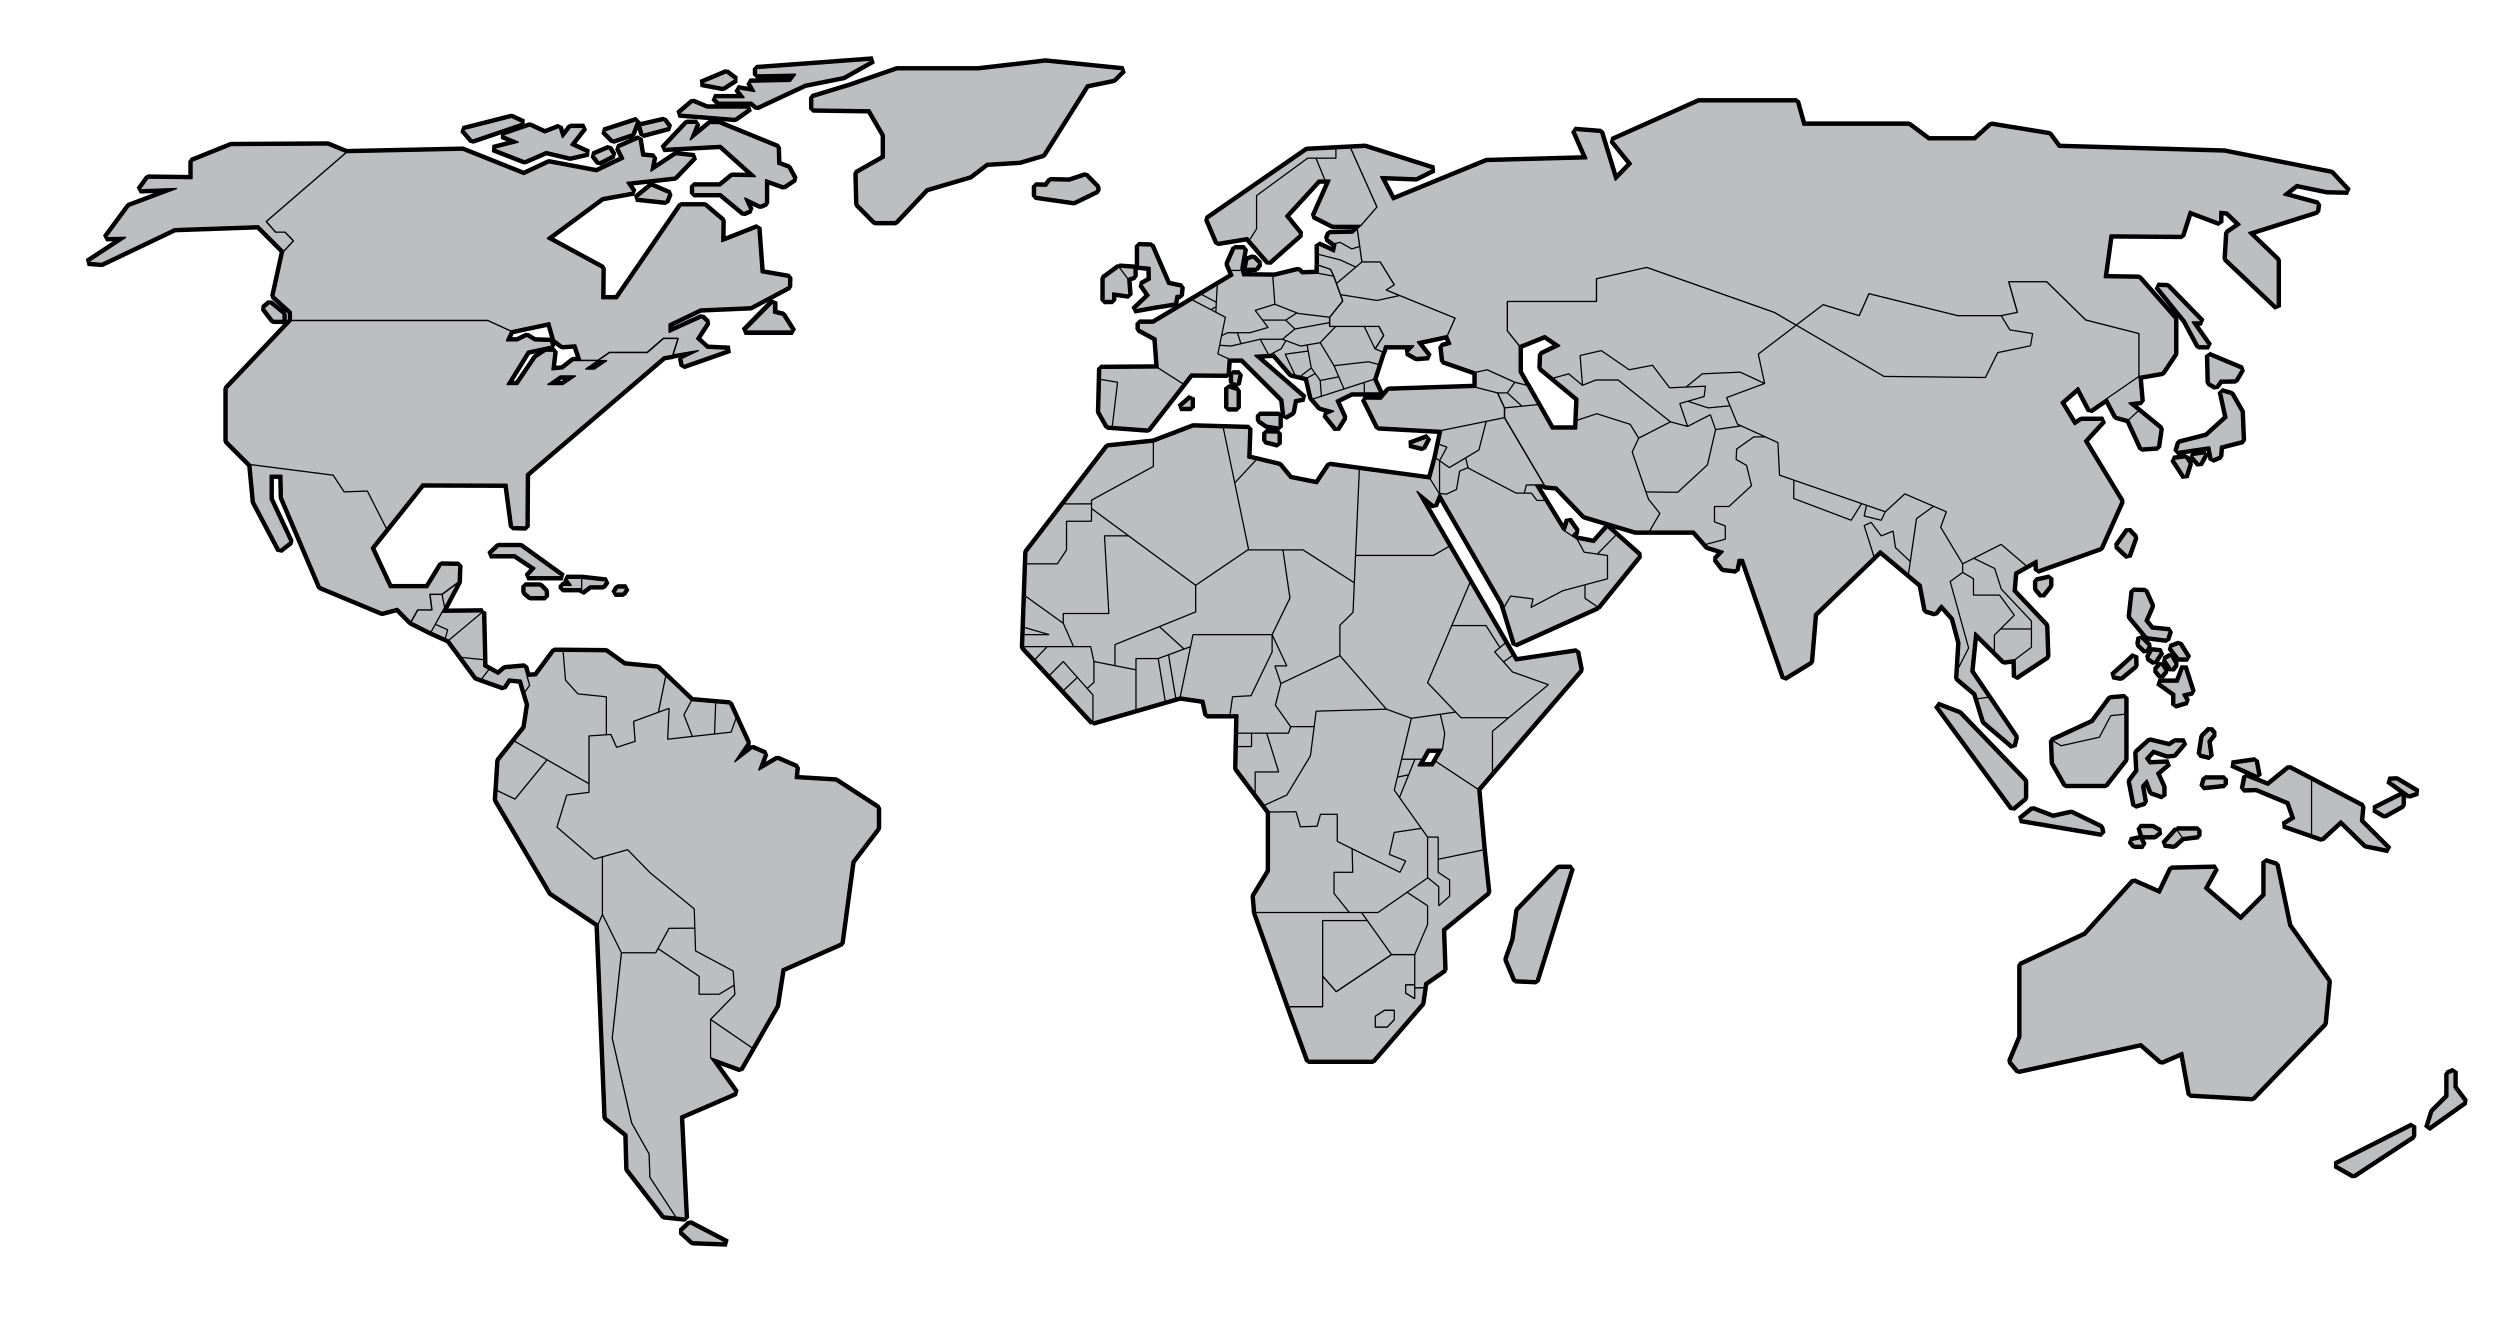 <?xml version="1.0" encoding="UTF-8"?>
<svg xmlns="http://www.w3.org/2000/svg" height="265.7" width="494.7" xmlns:xlink="http://www.w3.org/1999/xlink">
<g stroke-linejoin="bevel" stroke-width="0.25" stroke="#000">
<use stroke-width="1.5" xlink:href="#a"/>
<g id="a" fill="#bcbec0"><path d="m275.9 201.8-1.4 1.46h-2.36v-2.15l1.83-1.18h1.93v1.87zm4.05-6.3v2.12l-1.8-1.08v-1.65h1.8v-5.97h-4.6l-10.94 7.33-2.69-3.09v6.07h-6.65l3.86 10.57h12.67l9.75-11.28 0.44-3.05-1.84 0.03zm-171.6-119.4 2.52-1.719h3.04l-2.51 1.719h-3.05zm22.97-9.127-3.22 2.792h-7.46l-2.31 1.582h1.78l-2.48 1.692h-1.77l2.47-1.692h-4.87l-2.11 1.64-2.15 0.215 0.43-3.705h-1.66l-1.94 1.289-3.6 5.315h-2.12l4.08-6.604 4.81-1.029-0.27-0.903-3.17-0.108-1.5-0.913-1.88 0.913h-2.2l0.9-1.945-4.551-2.082h-38.81l-12.78 13.48v10.36l4.666 4.667 16.32 2.098 2.177 3.302 4.59-0.161 3.788 7.44 7.058-8.861 16.78 0.053 1.11 8.388 2.66 0.07 0.07-10.44 27.16-23.22 1.85-0.32 1.05-3.307h-2.9zm16.06-1.435h9.48l-1.97-3.138-1.78-0.425v-2.251zm-70.28 50.76-3.657-7.88 3.036-3.81-3.787-7.442-4.59 0.161-2.177-3.301-16.32-2.098 0.031 0.032 0.695 7.348 5.02 9.5 2.057-1.59-3.959-8.441v-4.751h2.335l0.091 4.419 7.5 17.62 12.23 5.1 3.052-0.81 2.686 2.74 1.338-2.38h2.818l-0.402-3.09h2.415l3.141-2.34 0.133-3.41-3.435-0.06-2.731 4.48zm135.4-76.39 4.54-2.209v-0.622l-2.25-2.282-3.15 1.046-3.78-0.08-0.8 1.09-2.15-0.05v2.02zm40.41 47.95 0.01-2.144-2.43-0.064-0.02 1.58zm-92.08-68.56v2.26l11.28 0.161 2.89 4.987v4.51l-5.41 3.073 0.16 6.12 3.4 3.437h4.02l6.14-6.489 8.67-2.557 3.25-2.489 6.56-0.405 4.59-1.355 8.65-13.75 5.33-1.09 1.88-1.89-15.37-1.546-13.28 1.546h-16.08l-9.27 3.221zm261.6 87.05-1.31-1.37-2.15 3.06 2.15 2.01zm-20.64-37.93 0.43-2.416-4.51-0.725-1.72-2.819h-8.59l-17.56-4.348-1.93 4.348-7.14-2.174-5.33 4.06 17.36 10.14 20.08 0.215 2.42-4.924zm3.81 45.98-2.58 0.57v1.52l1.05 1.27 1.53-1.91zm-9.61-51.94 1.72 2.819 4.51 0.725-0.43 2.416-6.48 1.357-2.43 4.924-20.08-0.215-17.36-10.14-7.51 5.725 1.25 5.811-7.52 2.793 2.15 5.26 8 3.65 0.32 6.443 20.94 7.242 3.86-3.538 8.22 3.538-1.13 3.06 4.35 7.25 7.62-3.86 4.98 4.26 2.11-1.2 0.08 2.05 12.48-4.46 4.08-9.132-7.28-11.98 3.74-4.079h-4.3l-1.38 0.893-2.7-4.435 3.44-3.007 2.36 4.504 3.31-2.277 6.35-4.374v-8.483l-10.52-2.684-7.73-7.571h-7.51l1.71 6.067zm43.39 12.76 2.94-0.04 1.25-2.134-6.53-2.738 0.13 5.395 1.29 0.765zm-8.12 12.47-0.48 1.659 6.47-0.955 0.5 2.498 1.47-0.624 0.16-1.966 4.34-1.115-0.23-5.673-1.97-3.439-1.96-0.568 1.12 5.154-4.01 3.637zm-1.14 3.202 2.34-0.295 0.76 1.128-0.84 2.657zm6.24-1.1-1.13 2.053-1.49-1.691zm-7.08 35.04-3.55-0.37-1.29-1.61 1.29-2.96-1.28-2.84-2.34-0.05-0.57 5 3.31 3.99 3.88 0.49zm-11.18 8.87 1.57 0.31 2.79-2.32-0.06-1.9zm12.25 3.59v2.23l2.33-0.7-0.79-1.44 1.88-0.48-1.6-4.99-1.18 3.08h-3.86zm-6.87-11.13 1.66 1.63-0.54 1-1.34-1.31zm1.66 3.99 1.18 0.8 1.29-1.95-1.72-0.21zm4.4-2.04 1.62 2.09h1.77l-1.69-2.72zm0 1.76 0.91 1.59-0.73 0.97-1.28-1.93zm-1.93 1.61 0.83 1.25-0.83 1-0.95-1.16zm3.15 32.76 1.09 1.5 3.06-0.37v-1.13zm-24.59-17.64 0.15 4.32 2.46 4.3h7.82l3.87-4.94v-8.96l-2.79 0.29-2.26 4.27-7.57 1.69-1.63-0.99zm-5.56 11.28v-3.3l-12.89-13.37-4.41-1.69 14.93 20.33zm15.06 5.88 0.24 1.12-16.11-2.73 2.42-1.94 4.02 1.53 3.63-0.8zm10.3 0h-2.49l0.48 1.61h2.38l1-0.81zm-4.35 2.61 0.73 0.89h1.73l-0.6-1.29zm9.14-2.13-2.49 2.78 1.89 0.24 1.69-1.52zm-8.29-4.91 1.85-0.57-0.56-3.26 1.09-1.21 0.92 2.42 2.22 0.77v-1.74l-1.25-2.76 2.37-1.99-3.78 0.16-0.78-1.08 1.5-1.65 2.78 0.96 1.37-0.12 2.05-2.42-1.8-0.04-1.17 0.77-3.87-0.94-2.56 2.31 0.18 3.66-1.49 1.98zm13.89-5.19-0.43 1.51 4.19-0.43v-1.08zm0.97-9.75-1.4 1.38-0.53 3.44 1.93 0.47-0.43-3.05 1.12-1.4zm9.49 9.15-0.56-2.98-4.59 0.65zm-0.31 2.48 6.4 2.67 1.15 3.27-2.13 1.3 5.48 1.9v-10.79l-4.45-2.32-4.15 3.37-4.39-1.73-0.49 2.42zm-19.06-71.18-4.32-3.535-1.91 1.764 2.58 5.584 3.12-0.215zm-4.32-3.535-1.91-1.564 2.47-0.322-0.43-4.939-6.35 4.374 1.86 3.53 2.45 0.685zm-5.53 56.98-3.44 4.63-7.94 3.67 1.63 0.99 7.57-1.69 2.26-4.27 2.79-0.29v-3.28zm-26.32 0 1.38 4.48 5.68 4.84 0.44-1.72-5.36-7.92zm68.12 27.58 3.81-3.5 4.94 4.82 4.51 0.92-5.58-5.58 0.27-2.95-9.94-5.2v10.79zm10.46-5.78 2.01 1.2 3.47-1.95v-2.02zm2.8-5.67 4.05 2.9 1.62-0.55-4.11-2.45zm-84.29-42.84-4.35-7.25 1.12-3.06-2.52-1.08-3.38 2.43-1.59 10.99 2.51 2.1 0.96 5.02 1.77 0.53 1.27-1.59 2.36 2.66 1.31 4.86-0.31 5.02 2.03-3.98-3.65-13.16 2.47-1.79zm7.3 6.18 2.92 3.97-2.73 2.74h6.12v-1.56l-5.96-6.34-1.32-4.08-4.14-2.02-2.19 1.11v1.7l2.14 1.25v3.23zm-5.16 0v-3.23l-2.14-1.25-2.47 1.79 3.65 13.16-2.03 3.98-0.12 1.98 3.54 3 0.34 1.1 2.14-0.32-3.44-5.07 0.8-7.84 3.87 3.83v-3.21l3.94-3.95-2.92-3.97zm4.14 7.92v3.21l1.93 1.92 2.17-0.3 3.23-2.42v-3.62h-6.12zm1.37-9.11 5.96 6.34v5.18l-3.23 2.42 0.08 3.46 6.18-4.08-0.21-6.07-6.45-6.81 0.32-3.73 2.3-1.3-4.98-4.26-5.43 2.75 4.14 2.02zm-25.77-13.2-1.37 0.64 1.94 6.13 1.25-1.21 5.58 4.68 0.36-2.5-2.93-2.74-0.48-3.28-2.34 0.96zm2.01-0.42-3.38-0.84 0.47-2.12-0.97-0.336-2.07 3.296-11.37-4.306 0.03-3.632-2.84-0.984-0.32-6.443-2.48-1.13h-2.29l-3.4 2.416-0.09 2.057 2.06 1.167 0.98 4.021-4.47 4.114h-2.86v3.04l2.14 0.81v2.62l-3.86 1.03 0.33 0.39 3.19 1.01-1.49 1.53 1.41 1.83 2.53 0.3 0.45-2.1 1 0.01 8.13 23.38 5.16-3.17 0.8-9.4 11.77-11.37-1.94-6.13 1.37-0.64 2.01 2.68 2.34-0.96 0.48 3.28 2.93 2.74 1.23-8.49 3.38-2.43-5.69-2.458-3.86 3.538zm-17.29-7.938-0.03 3.632 11.37 4.306 2.07-3.296zm14.38 4.978-0.47 2.12 3.38 0.84 0.81-1.68zm-64.41-27.17 2.41 2.002 3.07-0.848 2.72 2.27-0.47-5.894 4.19-0.966 5.52 3.785 4.62-0.886 3.38 4.456 3.26-0.144 3.19-2.621 7.53-0.327 4.82 2.233-1.25-5.811 7.51-5.723-4.33-2.532-25.24-8.901-9.95 2.243v4.498h-17.64v5.812l2.36 2.952 5.05-2.04 3.01 2.04-3.65 1.771zm19.32 13.88-1.69-2.737-6.6-2.094-3.9 1.3-0.07 1.737-4.97-0.003-2.74-4.835-6.55 0.647v1.933l7.95 13.49 2.36 0.226 5.48 5.717 10.09 3.01h2.8l2.03-3.49-2.25-2.821-3.22-9.341zm-11.12-10.45-2.72-2.27-3.07 0.848 4.9 4.058-0.18 4.286 3.9-1.3 6.61 2.094 1.69 2.737 6.28-3.221-10.35-8.283h-4.39zm26.12 23.98h2.86l4.47-4.114-0.98-4.021-2.06-1.167 0.09-2.057 3.4-2.416h2.29l-4.77-2.179-5.08 0.733-1.61 6.978-5.87 5.427-6.3-0.063 0.5 1.428 2.25 2.821-2.03 3.49h8.8l2.32 2.64 3.86-1.03v-2.62l-2.14-0.81zm-16.88-27.06-5.52-3.785-4.19 0.966 0.47 5.894 2.67-1.051h4.39l10.35 8.283 3.39 0.907-1.54-4.53 4.81-1.38 0.27-2.048-7.1 0.314-3.38-4.456zm1.88 13.53-1.28 2.739 2.72 7.913 6.3 0.063 5.87-5.427 1.61-6.978-1.04-2.94-4.5 2.316-3.39-0.907zm13.75-5.985-4.04-1.311-1.57 0.452 1.54 4.53 4.5-2.316 1.04 2.94 5.08-0.733-0.75-0.341-1.48-3.631zm-1.18-6.738-3.19 2.621 3.84-0.17-0.27 2.048-3.24 0.928 4.04 1.311 4.32-0.41-0.67-1.629 7.52-2.793-4.82-2.233zm-38.55 3.772 2.88 2.628 3.13-0.309-2.18-3.841-2.36-0.584zm-6.19-1.087 4.27 1.087h1.92l1.47-2.106-5.45-2.471-2.21 0.478zm5.65 4.053 3.42-0.338-2.88-2.628h-1.92zm-32.55-32.75-1.13 0.267 0.29 0.217-0.32 1.45-3.17-1.45 0.01 1.882 4.32 1.102 3.11 1.423 1.2-1.026-0.43-3.056-1.58 0.48zm-4.31 4.517 2.41 0.803 0.66 1.364 0.52 1.455 3.83-3.248-3.11-1.423-4.32-1.102zm12.24-0.652h-3.62l-5.03 4.274 0.8 2.205 7.21 1.15 4.5-0.982-2.68-1.09 1.61-1.027zm-10.04-5.588-0.38 0.966 1.36 1.024 1.13-0.267 2.3 1.289 1.58-0.48-0.49-3.481-0.9 0.845zm9.4 13.22-7.21-1.15 0.45 1.252-2.58 3.217v1.82h9.75l0.94 1.782-1.69 2.649 1.48 0.619 0.4-1.228h5.78l-1.28 1.328 1.78 1.007 2.4-0.188-2.28-2.912 6-1.275 1.53-3.436-10.97-4.467zm-13.73-28.16-10.1 7.408v6.589l-1.39 2.177 3.8 4.375 6.2-5.49-2.9-3.6 6.53-7.137h1.29l-1.78-4.322zm-17.81 16.67 5.91-0.966 0.41 0.471 1.39-2.177v-6.589l10.11-7.408h5.59v-1.845l-5.73 0.292-19.65 13.6zm23.41-16.67h-3.94l1.77 4.322h1.04l-3.14 7.113 3.67 1.852h5.59l3.14-3.624-5.21-11.66-2.92 0.148zm169.4 32.4h1.93l-6.81-6.979-1.93-0.055 5.47 6.765 2.68 4.993h1.99zm-170.5-10.41-2.41-0.803 0.01 1.603 3.06 0.564zm144.1-24.13-1.85-2.513-11.44-1.87-3.22 2.899h-9.26l-3.86-2.899h-20.94l-1.29-4.616h-19.33l-17.04 7.622 3.73 4.618-3.22 3.328-2.91-9.511-5.14-0.407 2.47 5.623-19.87 0.537-18.57 7.623-2.45-4.668 7.06 0.266 3.44-1.718-13.53-4.314-2.88 0.147 5.21 11.66-3.14 3.624-0.76 0.71 0.49 3.481 0.43 3.056h3.62l2.79 4.53-1.61 1.027 2.68 1.09 10.97 4.467-1.53 3.436 0.72 1.717-1.77 0.483 0.31 2.824 6.41 2.245 2.21-0.478 5.45 2.471 2.36 0.584-1.47-2.577v-5.229l-2.36-2.952v-5.812h17.64v-4.498l9.95-2.243 25.24 8.901 4.33 2.53 5.33-4.06 7.14 2.174 1.93-4.348 17.56 4.348h8.59l3.22-0.644-1.72-6.067h7.52l7.73 7.571 10.52 2.684v8.483l4.61-0.81 2.48-3.7v-6.872l-7.09-8.053-6.87-0.107 1.18-8.482 14.17 0.107 1.54-4.814 5.98 2.263 0.02-2.219 1.48 0.153 2.58 2.469-2.49 1.695-0.3 5.069 10.09 9.557v-9.234l-5.69-5.477 13.48-4.268 0.17-1.376-6.78-1.845 2.64-2.057 6.06 1.252 4.11 0.081-3.3-3.541-21.16-4.191zm-151.1 35.94-2.49 2.041 3.62 1.345 3.86-0.666 3.06-3.218h-1.21v-0.761zm-1.85-1.75 1.85 1.75 6.84-1.259v-1.059l-6.2-0.753-0.26-0.102zm-13.06 4.977 2.22 0.159 2.01-0.464-0.72-2.175h-1.89l-1.23 0.567zm8.5-4.977h4.56l2.23-1.423-4.36-1.718-3.9 1.208zm-30.64 20.96 0.9 0.068 1.04-8.736-3.38-0.565-0.17 6.388zm52.89-15.28 1.69-2.649-0.94-1.782h-2.89zm-8.19-14.38-3.06-0.564-3.22 0.106-0.73-0.669-4.62 1.127-0.41-0.005 0.41 5.561 4.37 1.718 0.25 0.102 6.2 0.753 2.58-3.217-0.45-1.252-0.8-2.205zm0.4 9.949-3.06 3.218 2.74 4.55 6.84-0.779 1.95 0.537 0.8-2.476-1.48-0.619-2.14-4.431zm-12.45-9.954-5.93-0.068-0.27-1.054h-2.08l0.42 1.015-3.12 1.869-0.28 5.385 1.89 0.987-0.75 3.632 1.23-0.567h4.4l0.38-0.111 3.19-0.936-1.09-1.45-1.47-1.933 3.9-1.208zm-8.28-1.122h2.08l-0.11-0.446 0.68-3.822-1.87-0.026-1.33 2.998zm5.55-1.338-1.17-1.159-1.04 0.427-0.32 1.643 1.94-0.019zm1.81 12.61-3.57 1.047h-2.51l0.72 2.175 3.81-0.881h4.38l1.83-1.504 0.66-0.537-1.85-1.75h-4.56zm2.18 17.39h-3.87v0.967l1.45 0.993 2.42 0.375zm-10.15-5.449v3.973h1.85v-3.436zm-1.62-8.418-0.35 1.707 2.24 1.021h2.6l8 7.983 0.41 3.397 1.47-0.859 0.46-2.442 1.82-0.365-9.76-8.447 2.77-0.166-1.62-3.015-5.82 1.345zm2.55 5.681v1.638l0.92 0.347 0.41-1.985zm-18.46-10.04v1.181l3.32 1.794 0.44 5.883 4.92 3.147 1.52-1.965 7.2 0.052 0.21-3.005h0.19l-2.24-1.021 1.49-7.252-6.55-3.417-7.68 4.603zm12.33-5.696-1.83 1.093 3.67 1.914 1.05-0.566 0.04-0.886zm2.93 1.555 0.18-3.417-3.11 1.862zm-1.09 1.452 0.99 0.516 0.05-1.082zm-12.02-8.37 0.04 2.469-1.69 0.926 1.49 2.169-3.02 2.864 3.99-0.725 4.06-0.644 0.26-1.49h0.83l0.18-1.663-2.63-0.555-3.29-7.56-2.51-0.077v4.071zm-3.18 1.784v-1.613l-2.94-0.199 1.69 2.255zm-5.92 0.373v4.403l1.69-0.011v-1.503l3.22 0.443-0.24-3.262-1.69-2.255zm1.62 29.32 7.05 0.527 6.96-8.936-4.92-3.147-11.38 0.082-0.05 2.173 3.38 0.565zm15.62-3.76v-1.891l-2.18 1.891zm25.76-2.199 4.47-1.446-1.03-2.402-3.68 0.72zm-2.83-10.16 0.82 4.56 1.77 2.469 3.68-0.72-0.94-2.205-2.74-4.55zm-7.65 1.89 0.41-0.024 2.1-1.099 0.95-1.63-0.7-0.262h-4.38zm22.32 8.844-3.33-0.027 2.74 5.506 12.59 0.695 12.37-2.523v-1.933l-1.38-2.966-4.27-1.087-17.24 0.564zm-3.34-1.248h3.07l-1.24-2.67-1.86 0.601zm-13.75-3.57 1.11 0.275 2.13-1.631-0.6-3.354-4.55 0.616zm3.59 4.777 1.42 1.64 2.74 0.766-1.67 0.708 2.21 2.778 1.39-2.2-1.55-3.383 3.08-1.516h2.54l-0.03-2.069zm-2.44-10.47-2.92-1.083-0.95 1.63-2.1 1.099 0.73-0.044 3.39 3.92 0.7 0.174-1.91-4.094 4.55-0.616-0.22-1.206zm1.29 6.3 1.6-0.851-0.8-1.109-2.13 1.631zl0.9 3.881 0.25 0.292 1.66-0.536-0.24-3.128-0.97-1.36zm7.28 2.191 5.86-1.895 0.96-2.954-1.95-0.537-6.84 0.779zm43.73 28.14 1.36 0.9 0.89-0.92-1.56-2.2zm-27.13-18.53-3.59 1.329 2.57 0.644zm2.31 4.593v6.453l1.35 0.161 2.01-0.94 0.62-3.624 1.57-0.664 0.08-0.034-0.46-1.925-3.23 1.925zm24.38 13.65-3.55-5.8h-1.55l-1.11-1.439-3.03-0.01-9.59-5.013-1.58 0.664-0.61 3.624-2.02 0.94-1.34-0.161 12.51 21.74 0.25 0.81 1.3-2.23 4.44 0.56-0.41 1.69 6.29-3.3 8.85-2.37v-4.61l-4.61-0.65-1.4-2.57zm-7.61-7.244 1.41 0.005 1.1 1.439h1.55l-1.88-3.06h-1.77zm-8.98-8.541-2.62 1.564 0.48 2.011 9.49 4.961 1.63 0.005 0.41-1.616 3.49-0.021-7.84-13.29-3.6 0.735zm22.79 18.32-3.36-0.66 1.4 2.57 2.6 0.37 3.7-3.76-1.69-1.5zm0.64 2.28 2.01 0.28v4.61l-4.45 1.19v2.68l2.48 1.68 8.2-10.16-4.54-4.04-3.7 3.76zm-29.76-21.17-1.46 2.701 1.94 1.352 5.85-3.489 1.44-5.653-8.77 1.788-0.59 2.75zm22.92 28.43-6.29 3.3 0.41-1.69-4.44-0.56-1.3 2.23 2.22 7.24 16.28-7.34-2.48-1.68v-2.68zm-24.38-25.73 1.46-2.701-1.59-0.551-0.58 2.748zm-0.04 6.548 0.04-0.095v-6.453l-0.71-0.504-1.12 4.135zm13.38 92.14 1.7 4.02 4.07 0.18 6.93-22.23h-2.47l-8.05 8.36-0.81 5.8zm-44.74-54.6-1.18-3.49h2.36l-2.91-6.18v3.42l-4.18 8.66-3.65 0.21-0.51 3.56h1.58l-0.08 3.64h10.07l0.45-1.29h-0.02l-3.01-4.24zm-5.8 12.47h-2.83l-0.09 4.33 3.63 4.85v-4.15h4.66l-2.38-7.68h-2.99zv-2.65h-2.76l-0.07 2.65zm-9.45-9.14 0.64 2.85h4.54l0.51-3.56 3.65-0.21 4.18-8.66v-3.42h-15.65l-2.54 12.32zm-23.09-2.36 1.15 1.29v5.37l8.52-2.46v-7.88l-8.32-1.64v4.14zm1.15 6.66v-5.37l-3.08-3.47-2.73 2.57zm51.29 25.06-2.94-1.45v-5.36h-3.32l-0.67 2.36-3.31 0.11-0.86-2.97-5.26 0.04v11.73l-3 4.94 0.26 3.22h18.55l-3.03-3.76v-4.19h3.7zm-36.99-29.19-1.38-8.44h-4.4v10.11zm20.08 6.32 2.38 7.68h-4.66v4.15l1.83 2.44 4.44-2.03 4.67-7.75 0.74-5.78h-4.64l-0.45 1.29zm43.4-21.29 2.75 4.35 1.05-0.88-6.97-11.97-3.6 8.5zm-83.58 12.83 2.72-2.57-2.79-3.14-2.71 2.72zm87.06-5.64 1.75-1.26-1.43-2.46-2.09 1.75zm-12.94 39.06v2.58l2.26 1.51v3.22l-2.15 1.88v-3.77l-2.15-1.76-0.06 0.04-4.06 2.83 4.06 2.66v3.72l-2.54 5.94v6.58l1.84-0.03 0.12-0.89 3.81-2.66-0.28-8.01 8.94-7.33-0.89-8.36zm14.69-40.32-1.75 1.26 1.78 2 7.09 2.51-11.07 9.22v8.02l17.35-20.18-0.71-3.54-12.06 1.79zm-44.21 69.48h6.66v-17.03h8.84l-1.15-1.6h-20.96zm32.98-58.29-3.04 0.43 0.87 3.74-0.43 3.17-1.36 2.4 8.32 5.49 2.92-3.41v-8.02l3.22-2.69h-9.44zm-3.96 9.74-0.52 0.91h-2.99l0.77-1.32h-1.36l-3.06 7.58 5.56 7.83h2.1v4.39l8.9-1.85-1.08-12.05zm-68.11-47.5h-4.94v5.67l-1.82 2.76h-6.1l-0.22 6.37 7.5 5.39v-1.93h9.02l-0.86-15.38h4.75l-7.33-5.41zm62.77 50.17 1.24-3.08h-2.64l-0.84 3.55zm-1.82 4.5 1.82-4.5-2.24 0.47-0.61 2.57zm-72.13-27.31 2.89 3.12 2.71-2.72 2.79 3.14 1.93 2.18 1.35-1.18v-4.14l-0.65-2.95h-8.59zm14.62-9.1h-9.02v1.93l2.04 4.62h3.38l0.65 2.95 4.16 0.82v-4.17l15.97-6.47v-5.27l-13.29-9.79h-4.75zm55.51 47.67 3.22 1.29-1.12 2.25-9.47-4.67 0.12 4.67h-3.7v4.19l3.03 3.76h5.67l9.81-6.83v-8.09l-1.23-1.73-5.36 0.81zm-13.2 24.05 2.68 3.09 10.94-7.33-4.78-6.72h-8.84zm-41.1-61.4 4.16 0.82v-2.23h4.4l5.11-1.88-4.88-4.44-8.79 3.56zm61.86 33.92v8.09l0.06-0.04 2.15 1.76v3.77l2.15-1.88v-3.22l-2.26-1.51v-6.97zm14.31-37.51-2.75-4.35h-6.77l-4.79 11.31 6.62 6.92h9.44l7.85-6.53-7.09-2.51-3.55-3.97zm-19.45 22.1h4l1.14-1.99h2.96l0.43-3.17-0.87-3.74-5.73 0.8zm-40.75-34.42v5.27l-7.18 2.91 4.89 4.44 1.28-0.47 0.49-2.38h15.65l3.53-7.24-1.39-9.53h-6.96zm-33.47-4.24h6.09l1.83-2.76v-5.67h4.94v-3.439h-5.44l-7.34 9.559zm-0.45 12.57 4.93 1.44h-4.98l-0.09 2.37h9.9l-2.04-4.62-7.5-5.39zm4.93 1.44-4.93-1.44-0.05 1.44zm47.64-7.24-3.52 7.24 2.91 6.18h-2.36l1.18 3.49 11.68-5.52v-6.01l2.6-2.56 0.26-5.84-10.14-6.51h-3.99zm0.03-23.68-2.13-2.582-4.57-1.097-4.25 4.571 2.76 13.26h10.77l10.14 6.51 0.99-22.44-5.9-0.8-2.44 3.651zm-40.15 5.038h0.86v-0.731l12.24-6.681v-4.794l-9.02 0.94-8.66 11.27zm13.1-12.2v4.794l-12.24 6.681v1.64l20.61 15.2 10.31-7h0.18l-5.03-24.17-5.92-0.171zm13.83-2.859 2.27 10.92 4.25-4.571-1.67-0.4 0.21-5.8zm27.36 95.92 5.93 8.32h4.6l2.54-5.94v-3.72l-4.06-2.66-5.75 4zm2.72 22.66h2.36l1.4-1.46v-1.87h-1.93l-1.83 1.18zm7.81-8.37h-1.8v1.65l1.8 1.08zm4.84-97.06 0.03-0.084-1.79-2.917-14.04-1.908-0.75 17.02h15.39l3.1-1.77-6.38-10.96 3.49 2.845zm1.94 10.35-3.1 1.77h-15.4l-0.49 11.25-2.6 2.56v6.01l9.21 10.6 4.93 1.8 8.76-1.23-5.55-5.81 4.79-11.31 3.6-8.5zm-10.83 48.21 3.38-14.22-4.93-1.8-13.91 0.39-1.13 8.84-4.67 7.75-4.44 2.03 1 1.33 5.26-0.04 0.86 2.97 3.31-0.11 0.67-2.36h3.32v5.36l12.41 6.12 1.12-2.25-3.22-1.29 0.97-4.35 5.36-0.81zm-23.52-16.81 3.01 4.24h4.66l0.39-3.06 13.91-0.39-9.21-10.6-11.68 5.52zm-16.79-11.58-4.36 1.6 1.43 8.59 0.88-0.25zm-4.36 1.6-2.04 0.75 1.38 8.44 2.09-0.6zm-26.43 0.94 2.43-2.55h-4.68l-0.01 0.11zm-136.3-100.3-3.65-1.504-19.11 0.108-7.73 3.114v3.436l-8.696-0.107-1.65 2.303 7.339-0.264-9.448 3.544-4.565 6.185 3.921-0.065-7.517 4.939 2.748 0.215 14.39-6.871 16.61-0.58 5.046 5.047 1.906-2.052-1.665-1.719h-1.878l-1.834-2.102 15.79-13.63zm-12.49 31.96-2.631-2.148-1.128 0.967 1.834 2.398h1.925zm100.8 3.325-1.97-3.138-1.78-0.425v-2.251l-5.73 5.814zm-3-36.32-11.54-4.713-1.72-0.018-4.01 3.294 1.34-3.314-1.94-0.015-4.67 4.965 11.35-0.617 6.93 6.201-4.66-0.08-2.35 1.925h-5.29v1.512h5.37l4.55 3.763 1.24-0.542-1.08-2.39 3.13 1.49 1.02-0.443v-4.671l3.6 1.281 2.07-1.381-1.17-2.185-2.08-0.758zm-38.86 42.13h3.33l2.31-1.582h7.46l3.22-2.792h2.9l-1.05 3.304 5.15-0.888-3.38 1.61 0.32 1.397 9.18-3.225-4.48-0.213-2.09-1.883 2.07-3.21-1.01-0.964-6.49 2.945v-1.691l6.21-2.98 9.95-0.429 7.48-3.981 0.04-1.817-5.45-0.944-0.66-8.91-7.13 2.806 0.05-4.192-3.44-2.926h-4.67l-12.63 18.38-3.06 0.01 0.06-6.045-10.88-5.905 10.88-8.053 6.17-1.126-1.29-1.908 9.5-1.047 3.87-4.026-3.63-0.402-4.99 3.301 0.56-2.818-2.33-0.242-0.55-3.405-4.04 1.794 1.05 2.175-5.4 2.576-9.42-1.771-4.98 2.335-12.09-4.831-23.11 0.483-15.79 13.63 1.834 2.102h1.878l1.665 1.719-1.906 2.052-1.933 8.846 3.463 3.141v1.691h38.82l4.56 2.081 7.72-1.639 0.97 3.423 1.56 1.152 2.62-0.185zm13.93-34.5-2.96 2.407 5.85 0.619 0.62-1.514zm-11.42-6.123 1.09 1.407 2.76-1.407-0.82-1.306zm2.09-4.726 1.76 1.784 3.78-1.262 0.99-2.642zm7.21-1.062 0.48 1.691 5.15-1.369-1.04-1.38zm13.13-3.503-2.82-1.168-2.74 2.335 11.11 0.875 2.9-2.042zm27.05-6.241 5.8-3.273-23.03 1.708v1.243l7.77-0.161-1.09 1.45-8.05 0.16 1.05 1.853-3.47-0.564 1.37 1.771h-5.96l0.89 0.886h6.52l1.05 0.886 9.5-4.429zm-28.18 1.344 4.29 0.811 2.46-1.575-1.78-1.329zm-45.31 11.25 10.08-3.429-2.32-1.075-9.53 2.427zm11.38-2.803-5.431 1.847 3.201 1.348-4.993 1.272 6.203 2.416 4.27-1.853 4.75 1.128 3.56-0.817-3.48-1.607 2.68-3.46h-2.68l-1.61 2.082-0.65-2.082-2.84 1.102zm-7.867 84.83h4.947l3.99 2.66-1.52 1.69h6.92l-8.27-5.96h-4.376zm6.927 7.41 1.04 0.89h2.98v-1.05l-1.04-1.05h-2.98zm18.35-0.82-0.61 1.01h1.67l0.61-1.01zm-36.79 4.32h-2.818l-1.338 2.38 3.99 2.01 2.703-4.88-0.524-2.6h-2.415zm3.141 3.95-0.485 1.71 0.726 0.33 6.665-5.58-8.032 0.08-1.325 2.37zm-0.485 1.71 0.485-1.71-2.451-1.09-0.856 1.53zm2.498-11.09-3.141 2.34 0.524 2.6zm0.764 14.84 4.345 0.46-0.216-9.46-6.665 5.58zm7 26.34 3.555 1.7 6.34-7.78-6.46-3.69-3.065 3.86zm13.06-27.54-1.72-0.01-3.59 4.85-1.83 0.12 0.52 1.76-0.96 1.36 0.74 2.46-0.7 4.59-2.09 2.64 14.76 8.43v-9.46l3.43-0.23v-7.51l-5.63-0.58-2.45-2.71zm23.44 114.8 2.2 2.02 6.78 0.25-7.32-3.82zm10.42-48.75-2.96 1.8h-3.98v-3.54l-8.13-5.5-0.46 0.84h-6.78l-1.82 16.9 3.83 16.75 3.46 6.16 0.16 4.62 5.14 7.87 1.87 0.19-0.97-20.13 10.9-4.72-4.94-6.88v-7.57l4.81-4.94zm1.2 16.52 2.36-4.09-8.24-5.64v7.57zm-22.95-79.89-3.65-2.6-8.46-0.08 0.48 5.71 2.45 2.71 5.63 0.58v7.51l0.9-0.06 1.14 2.55 3.66-1.18-0.3-3.96 4.9-1.8 1.45-7.16-1.65-1.58zm-32.18-1.48 2.893 3.91 1.044 0.37 1.466-1.9-1.027-0.57-0.031-1.35zm45.48 8.56-5.11-4.86-1.45 7.16 2.13-0.78-0.29 6.11 4.89-0.55-1.67-4.28zm-12.64 29.49-4.99 1.41v11.41l3.76 7.58h6.78l2.64-4.84 5.11-0.03-0.12-3.82-8.7-7.11zm17.2-22.89 3.28-0.37 0.97-2.75-1.29-2.83-2.74-0.23zm-3.9 38.42-5.11 0.03-2.18 4 8.13 5.5v3.54h3.98l2.96-1.8-0.2-2.8-7.44-3.97zm-0.49-37.94 4.39-0.48 0.22-6.18-4.78-0.42-1.5 2.8zm20.55 6.13-3.72-1.61-3.72 2.18 1.21-3.26-2.47-1.07-3.51 2.7 2.55-3.76-2.25-4.91-0.97 2.75-12.56 1.4 0.29-6.11-2.13 0.78-4.9 1.8 0.3 3.96-3.66 1.18-1.14-2.55-4.33 0.29v11.17l-4.4 0.54-1.94 6.33 7.36 6.34 6.63-1.87 4.48 4.6 8.7 7.11 0.26 8.32 7.44 3.97 0.33 4.65-4.81 4.94 8.24 5.64 4.8-8.37 1.13-7.25 11.66-5.16 2.17-16.12 5.03-6.58v-3.98l-8.23-5.36-8.05-0.49zm-57.62-19.53-1.366 1.14-1.812-1-1.466 1.9 4.313 1.54 1.045-1.56 2.47 0.24 0.72 2.38 0.96-1.36-0.45-1.65-0.54-1.97zm12.21 25.01 4.4-0.54v-1.71l-8.3-4.74-6.34 7.78-3.555-1.7-0.114 1.82 10.8 18.39 9.33 6.25 0.84-1.93v-11.41l-1.64 0.46-7.36-6.34zm12.83 64.85-3.83-16.75 1.82-16.9-3.76-7.58-0.84 1.93 1.57 38.25 4.13 3.34 0.19 6.86 7.16 9.26 2.32 0.24-5.14-7.87-0.16-4.62zm-5-107.2-4.87-0.54v2.69l1.63-1.21h2.6zm-4.87 1.49v-2.03h-3.04l0.99 1.4h-1.77v0.63zm319.7 17.33"/><path d="m481.4 220-1 3.2 7.3-5.2-2.1-2.8v-3.2l-1.2 0.5v4.5zm-19.2 10.5 15.2-7.7v2l-11.7 7.7zm-62.3-39.5 12.8-6 9.5-10.5 5.2 2.3 2.3-4.8 8.7-0.2-2.2 4 7.2 6.2 4.8-4.8v-6.7l2.2 0.7 2.5 12 7.8 11-0.8 8.3-14.2 14.7-12.3-0.7-1.5-8.3-4.2 1.8-4-3.5-24.3 5.3-1.5-1.8 2-4.8z"/>
</g></g></svg>